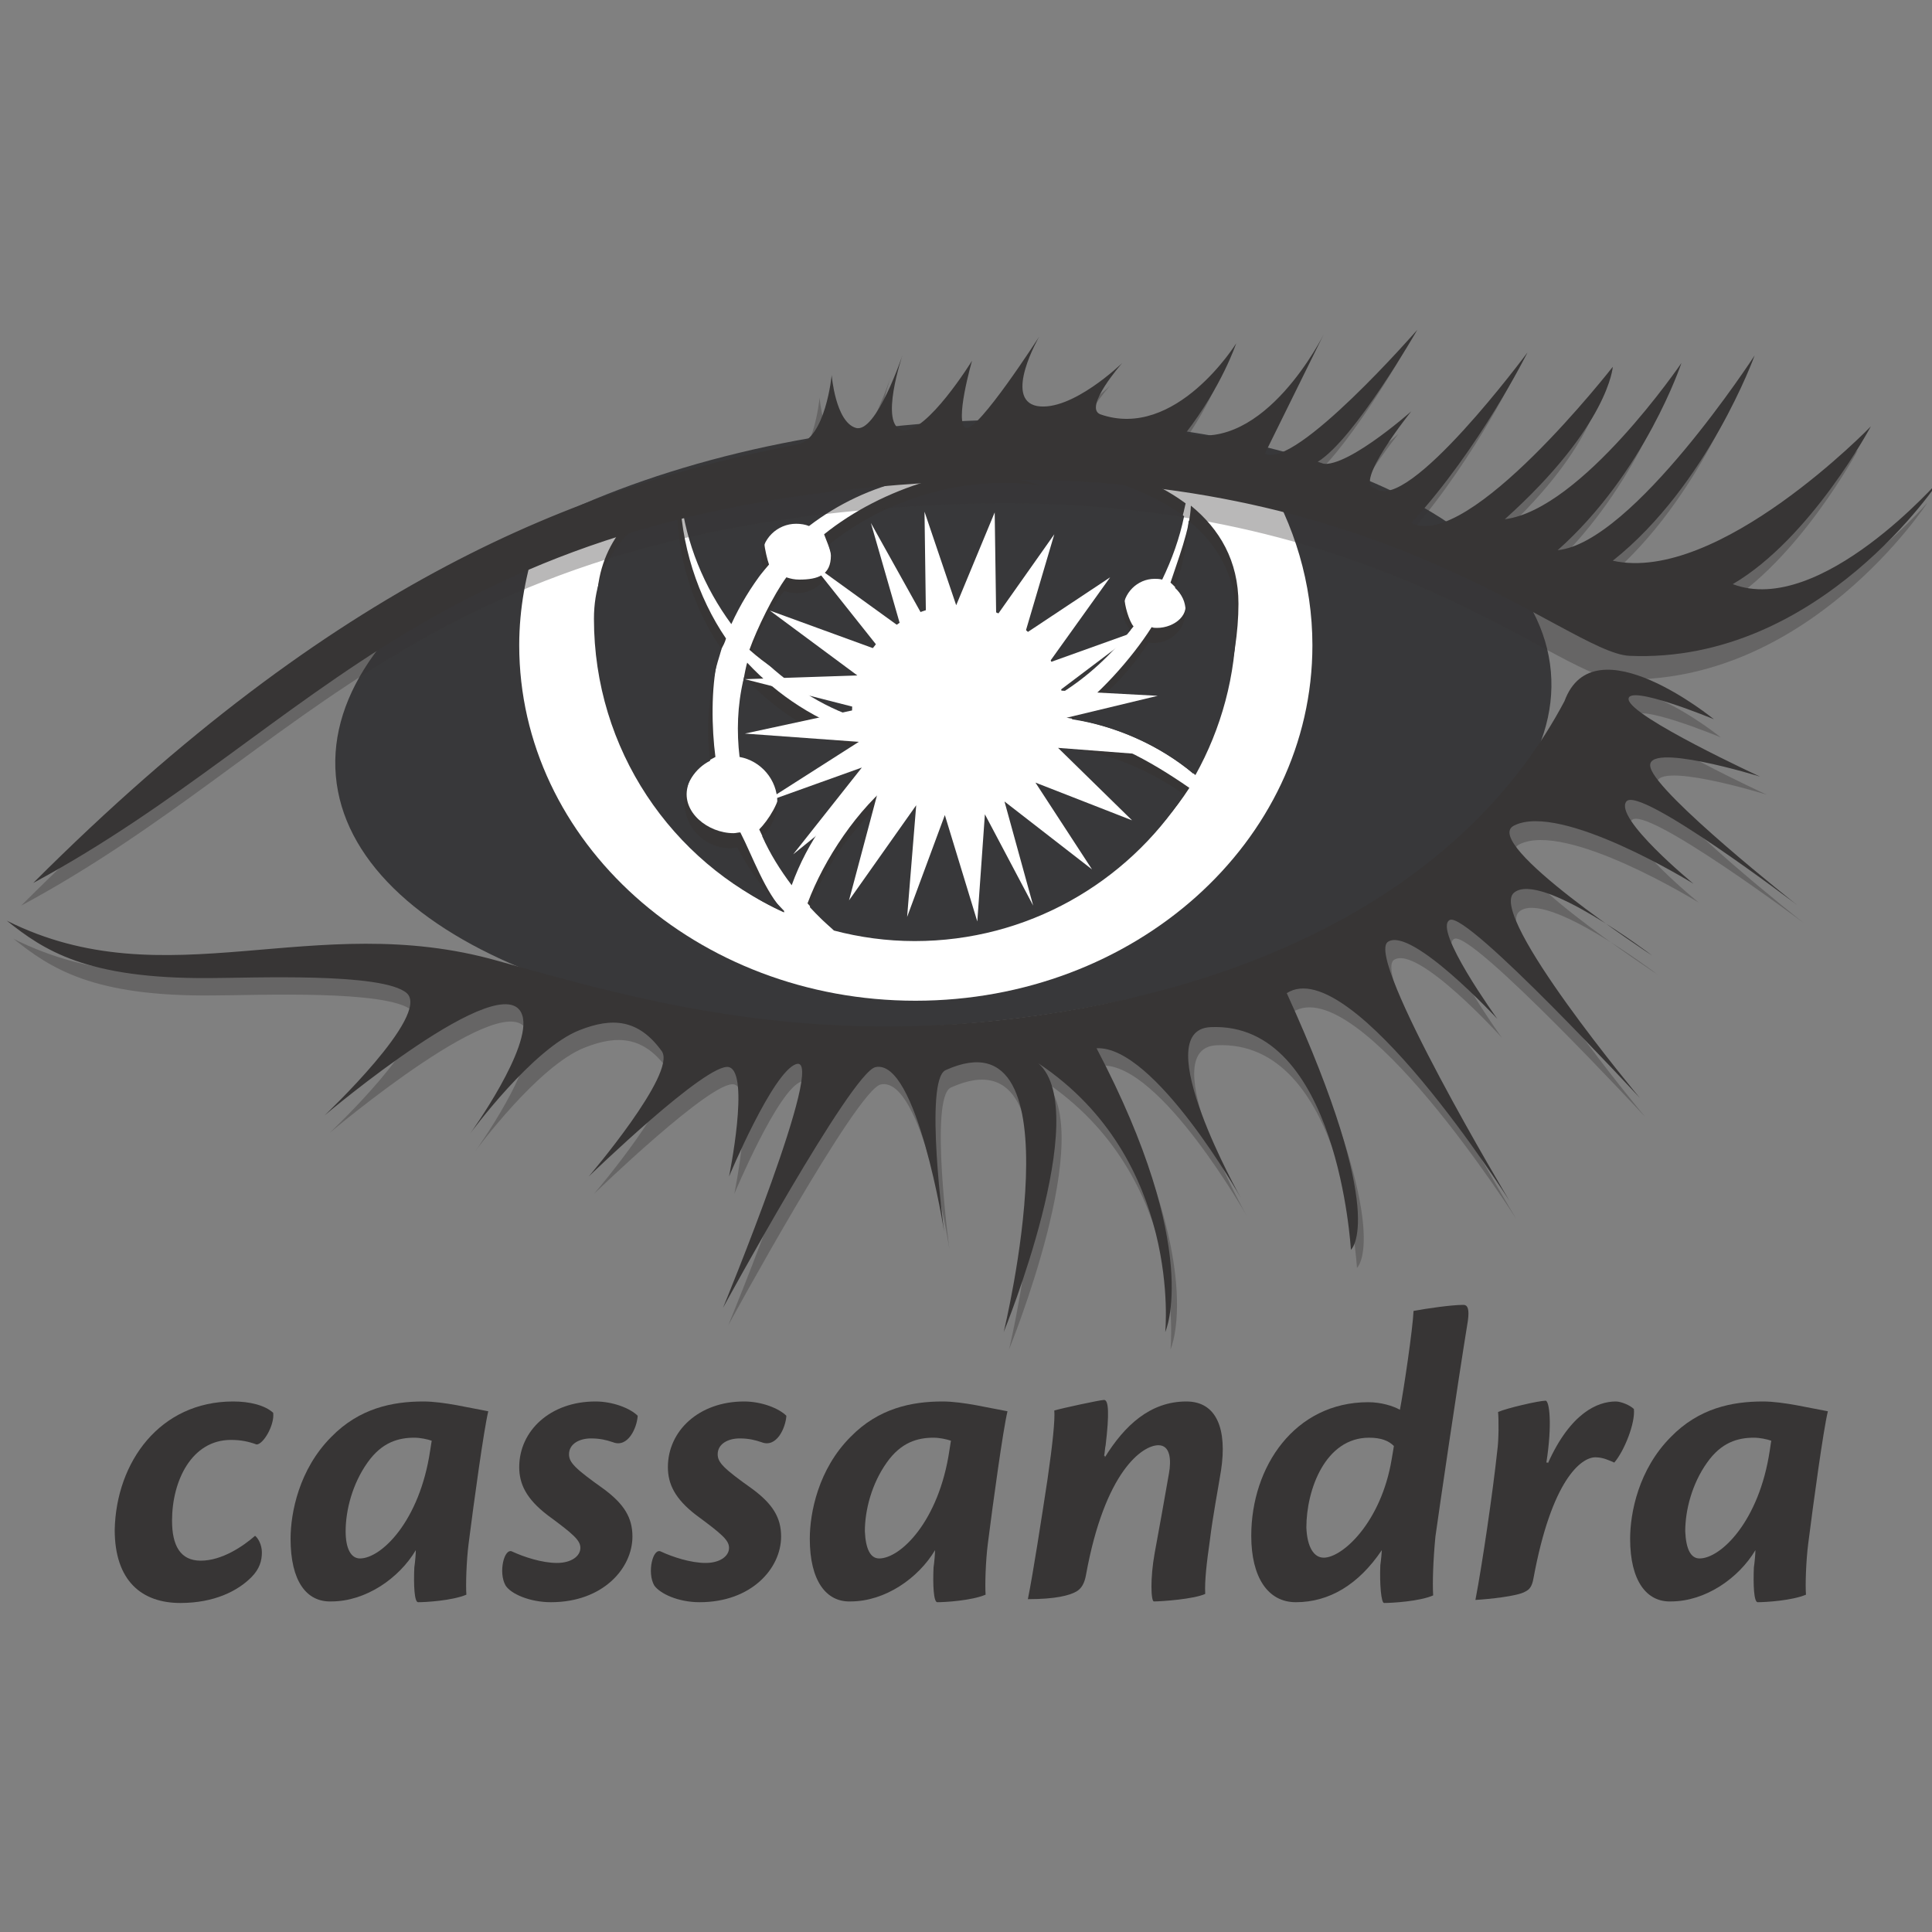 <svg width="40" height="40" viewBox="0 0 40 40" fill="none" xmlns="http://www.w3.org/2000/svg">
<rect x="0" y="0" width="40" height="40" fill="#808080" stroke="none"/>
<g clip-path="url(#clip0_3_2400)">
<path d="M4.828 29.016C5.172 29.016 5.484 29.094 5.656 29.25C5.688 29.5 5.453 29.906 5.312 29.906C5.141 29.844 4.984 29.812 4.781 29.812C3.969 29.812 3.562 30.656 3.562 31.484C3.562 32 3.734 32.312 4.156 32.312C4.594 32.312 5.031 32.016 5.281 31.797C5.344 31.844 5.422 31.984 5.422 32.141C5.422 32.312 5.375 32.484 5.203 32.656C4.922 32.938 4.438 33.188 3.734 33.188C2.938 33.188 2.375 32.734 2.375 31.672C2.406 30.266 3.312 29.016 4.828 29.016Z" fill="#373535"/>
<path d="M7.453 32.266C7.891 32.266 8.688 31.5 8.906 30.031C8.922 29.938 8.922 29.922 8.938 29.828C8.844 29.797 8.703 29.766 8.578 29.766C8.25 29.766 7.906 29.859 7.609 30.281C7.297 30.719 7.156 31.266 7.156 31.703C7.156 32.062 7.266 32.266 7.453 32.266ZM6.016 31.859C6.016 31.328 6.188 30.422 6.859 29.75C7.438 29.156 8.125 29.016 8.766 29.016C9.188 29.016 9.75 29.156 10.109 29.219C10.016 29.609 9.812 31.094 9.703 31.953C9.656 32.312 9.641 32.828 9.656 33.016C9.359 33.141 8.812 33.172 8.656 33.172C8.578 33.172 8.562 32.812 8.578 32.453C8.594 32.344 8.609 32.172 8.609 32.094C8.266 32.672 7.578 33.156 6.859 33.156C6.344 33.172 6.016 32.734 6.016 31.859Z" fill="#373535"/>
<path d="M12.328 29.016C12.688 29.016 13.047 29.156 13.203 29.312C13.188 29.562 13 29.984 12.688 29.859C12.547 29.812 12.422 29.781 12.234 29.781C12 29.781 11.781 29.891 11.781 30.109C11.781 30.281 11.906 30.406 12.5 30.828C12.922 31.141 13.094 31.422 13.094 31.812C13.094 32.469 12.484 33.172 11.406 33.172C10.969 33.172 10.578 33 10.469 32.828C10.312 32.562 10.438 32.031 10.609 32.125C10.844 32.234 11.219 32.359 11.531 32.359C11.828 32.359 12.016 32.219 12.016 32.047C12.016 31.891 11.875 31.766 11.344 31.375C10.891 31.031 10.75 30.719 10.75 30.375C10.75 29.625 11.391 29.016 12.328 29.016Z" fill="#373535"/>
<path d="M15.406 29.016C15.766 29.016 16.125 29.156 16.281 29.312C16.266 29.562 16.078 29.984 15.766 29.859C15.625 29.812 15.5 29.781 15.312 29.781C15.078 29.781 14.859 29.891 14.859 30.109C14.859 30.281 14.984 30.406 15.578 30.828C16 31.141 16.172 31.422 16.172 31.812C16.172 32.469 15.562 33.172 14.484 33.172C14.047 33.172 13.672 33 13.547 32.828C13.391 32.562 13.516 32.031 13.688 32.125C13.922 32.234 14.297 32.359 14.609 32.359C14.906 32.359 15.094 32.219 15.094 32.047C15.094 31.891 14.953 31.766 14.422 31.375C13.969 31.031 13.828 30.719 13.828 30.375C13.828 29.625 14.469 29.016 15.406 29.016Z" fill="#373535"/>
<path d="M18.203 32.266C18.641 32.266 19.438 31.5 19.656 30.031C19.672 29.938 19.672 29.922 19.688 29.828C19.594 29.797 19.453 29.766 19.328 29.766C19 29.766 18.656 29.859 18.359 30.281C18.047 30.719 17.906 31.266 17.906 31.703C17.922 32.062 18.016 32.266 18.203 32.266ZM16.766 31.859C16.766 31.328 16.938 30.422 17.609 29.75C18.188 29.156 18.875 29.016 19.516 29.016C19.938 29.016 20.5 29.156 20.859 29.219C20.766 29.609 20.562 31.094 20.453 31.953C20.406 32.312 20.391 32.828 20.406 33.016C20.109 33.141 19.562 33.172 19.406 33.172C19.328 33.172 19.312 32.812 19.328 32.453C19.344 32.344 19.359 32.172 19.359 32.094C19.016 32.672 18.328 33.156 17.609 33.156C17.109 33.172 16.766 32.734 16.766 31.859Z" fill="#373535"/>
<path d="M22.875 30.172C23.281 29.516 23.812 29.016 24.562 29.016C25.203 29.016 25.406 29.609 25.281 30.438C25.219 30.828 25.109 31.391 25.047 31.906C24.984 32.344 24.938 32.734 24.953 33C24.719 33.109 24.047 33.156 23.891 33.156C23.828 33.156 23.812 32.672 23.906 32.156C23.984 31.734 24.125 30.953 24.203 30.5C24.25 30.234 24.234 29.922 23.984 29.922C23.656 29.922 22.875 30.453 22.484 32.609C22.453 32.781 22.391 32.891 22.281 32.953C22.141 33.031 21.859 33.109 21.281 33.109C21.391 32.562 21.562 31.453 21.688 30.625C21.797 29.875 21.844 29.391 21.828 29.203C21.984 29.156 22.781 28.984 22.859 28.984C22.953 28.984 22.969 29.266 22.891 29.922C22.875 29.984 22.875 30.078 22.859 30.141H22.875V30.172Z" fill="#373535"/>
<path d="M27.406 32.25C27.797 32.25 28.594 31.516 28.812 30.219C28.828 30.141 28.844 30.016 28.859 29.938C28.75 29.828 28.594 29.766 28.344 29.766C27.438 29.766 27.047 30.844 27.047 31.625C27.062 32.031 27.203 32.25 27.406 32.25ZM26.828 33.172C26.25 33.172 25.906 32.656 25.906 31.797C25.906 30.359 26.812 29.031 28.328 29.031C28.594 29.031 28.844 29.109 28.984 29.188C29.062 28.781 29.25 27.516 29.266 27.141C29.516 27.094 30.047 27.016 30.297 27.016C30.391 27.016 30.422 27.109 30.391 27.344C30.172 28.688 29.797 31.25 29.719 31.812C29.672 32.297 29.656 32.766 29.672 33.031C29.391 33.156 28.812 33.188 28.656 33.188C28.594 33.188 28.562 32.781 28.578 32.406C28.594 32.297 28.609 32.125 28.609 32.094C28.125 32.812 27.516 33.172 26.828 33.172Z" fill="#373535"/>
<path d="M32.047 30.297C32.516 29.25 33.078 29.016 33.453 29.016C33.562 29.016 33.75 29.094 33.828 29.172C33.859 29.469 33.625 30.047 33.422 30.281C33.312 30.234 33.188 30.172 33.031 30.172C32.734 30.172 32.125 30.641 31.75 32.672C31.719 32.844 31.672 32.906 31.578 32.953C31.422 33.047 30.828 33.109 30.547 33.125C30.688 32.391 30.906 30.906 31 30.031C31.031 29.812 31.031 29.391 31.016 29.234C31.188 29.156 31.859 29 32 29C32.078 29 32.141 29.484 32.016 30.281H32.047V30.297Z" fill="#373535"/>
<path d="M35.188 32.266C35.625 32.266 36.422 31.5 36.641 30.031C36.656 29.938 36.656 29.922 36.672 29.828C36.578 29.797 36.438 29.766 36.312 29.766C35.984 29.766 35.641 29.859 35.344 30.281C35.031 30.719 34.891 31.266 34.891 31.703C34.906 32.062 35 32.266 35.188 32.266ZM33.75 31.859C33.75 31.328 33.922 30.422 34.594 29.75C35.172 29.156 35.859 29.016 36.5 29.016C36.922 29.016 37.484 29.156 37.844 29.219C37.75 29.609 37.547 31.094 37.438 31.953C37.391 32.312 37.375 32.828 37.391 33.016C37.094 33.141 36.547 33.172 36.391 33.172C36.312 33.172 36.297 32.812 36.312 32.453C36.328 32.344 36.344 32.172 36.344 32.094C36 32.672 35.312 33.156 34.594 33.156C34.094 33.172 33.75 32.734 33.75 31.859Z" fill="#373535"/>
<path d="M32.109 13.906C32.406 17.328 27.016 20.594 20.062 21.188C13.109 21.781 7.25 19.484 6.953 16.062C6.656 12.641 12.047 9.375 19 8.781C25.938 8.187 31.812 10.469 32.109 13.906Z" fill="#38383A"/>
<path d="M19.188 9.172C16.531 9.125 13.438 10.188 11.125 11.172C10.891 11.859 10.75 12.594 10.75 13.359C10.75 17.422 14.422 20.719 18.953 20.719C23.484 20.719 27.172 17.438 27.172 13.359C27.172 12.078 26.797 10.859 26.156 9.813C24.312 9.531 21.766 9.219 19.188 9.172Z" fill="white"/>
<path d="M18.969 9.172C17.5 9.078 14.969 9.844 12.859 10.609C12.531 11.359 12.359 12.188 12.359 13.062C12.359 16.625 15.594 19.516 19 19.516C22.391 19.516 25.391 16.625 25.641 13.062C25.719 11.906 25.328 10.812 24.766 9.875C22.594 9.5 20.281 9.266 18.969 9.172Z" fill="white"/>
<path d="M15.203 12.609C15.391 12.203 15.656 12.016 15.922 11.688C15.891 11.609 15.828 11.344 15.828 11.266C15.828 10.859 16.156 10.547 16.547 10.547C16.641 10.547 16.734 10.562 16.812 10.594C18.016 9.672 19.594 9.281 21.188 9.641C21.328 9.672 21.469 9.719 21.609 9.75C20.047 9.531 18.266 10.094 17.062 11.062C17.094 11.156 17.203 11.391 17.203 11.5C17.203 11.906 16.938 12 16.547 12C16.453 12 16.375 11.984 16.281 11.953C16.016 12.312 15.672 13.016 15.516 13.453C16.188 14.047 16.781 14.266 17.562 14.562C17.562 14.531 17.594 14.484 17.594 14.453C17.594 13.25 18.656 12.266 19.859 12.266C20.938 12.266 21.844 13.047 22.016 14.078C22.562 13.734 23.078 13.469 23.469 12.969C23.375 12.859 23.281 12.531 23.281 12.375C23.281 12.016 23.578 11.719 23.938 11.719C23.984 11.719 24.031 11.719 24.094 11.734C24.297 11.312 24.453 10.875 24.547 10.422C22.656 9.016 19 9.219 19 9.219C19 9.219 16.094 9.062 14.125 10.031C14.266 10.938 14.641 11.844 15.203 12.609Z" fill="#373535"/>
<path d="M24.234 12.062C24.375 12.188 24.438 12.281 24.5 12.391C24.672 12.703 24.328 13 23.953 13C23.922 13 23.875 13 23.844 12.984C23.438 13.625 22.719 14.438 22.078 14.859C23.062 15.016 23.984 15.406 24.703 16.016C25.234 15.062 25.641 13.672 25.641 12.5C25.641 11.609 25.25 10.953 24.656 10.469C24.641 10.953 24.375 11.625 24.234 12.062Z" fill="#373535"/>
<path d="M16.297 18.125C16.625 17.219 17.422 16.531 18.188 15.922C18.078 15.766 17.906 15.391 17.844 15.219C16.922 14.938 16.109 14.406 15.469 13.719C15.469 13.734 15.453 13.766 15.453 13.781C15.328 14.312 15.312 14.859 15.375 15.375C15.812 15.453 16.156 15.844 16.156 16.312C16.156 16.594 15.906 16.984 15.719 17.172C15.906 17.578 16.047 17.797 16.297 18.125Z" fill="#373535"/>
<path d="M16.234 18.875C15.844 18.484 15.578 17.719 15.328 17.234C15.281 17.234 15.234 17.25 15.188 17.25C14.656 17.25 14.109 16.812 14.234 16.297C14.297 16.016 14.5 15.828 14.812 15.672C14.734 15.078 14.719 14.25 14.859 13.641C14.891 13.469 14.984 13.391 15.031 13.219C14.453 12.375 14.078 11.25 14.078 10.141V10.016C13.094 10.516 12.359 11.281 12.359 12.5C12.359 15.203 13.922 17.859 16.234 18.891V18.875Z" fill="#373535"/>
<path d="M21.938 15.141C21.641 15.984 20.828 16.609 19.875 16.609C19.359 16.609 18.891 16.438 18.531 16.141C17.766 16.734 17.062 17.781 16.719 18.703C16.875 18.875 16.984 19.016 17.172 19.172C17.703 19.312 18.453 19.172 19.031 19.172C21.359 19.172 23.438 18.141 24.625 16.312C23.812 15.75 22.875 15.219 21.938 15.141Z" fill="#373535"/>
<path d="M15.141 12.922C15.328 12.516 15.547 12.156 15.812 11.812C15.781 11.734 15.766 11.641 15.766 11.562C15.766 11.156 16.094 10.844 16.484 10.844C16.578 10.844 16.672 10.859 16.75 10.891C17.953 9.969 19.531 9.578 21.125 9.937C21.266 9.969 21.406 10.016 21.547 10.047C19.984 9.828 18.359 10.312 17.156 11.281C17.188 11.375 17.219 11.469 17.219 11.562C17.219 11.969 16.891 12.281 16.5 12.281C16.406 12.281 16.328 12.266 16.234 12.234C15.969 12.594 15.734 13 15.578 13.438C16.156 14.047 16.859 14.547 17.641 14.828V14.719C17.641 13.516 18.625 12.531 19.828 12.531C20.906 12.531 21.812 13.312 21.984 14.344C22.531 14 23 13.562 23.406 13.047C23.312 12.938 23.25 12.797 23.25 12.641C23.25 12.281 23.547 11.984 23.906 11.984C23.953 11.984 24 11.984 24.062 12C24.266 11.578 24.422 11.141 24.516 10.688C22.625 9.281 18.969 9.484 18.969 9.484C18.969 9.484 16.062 9.328 14.094 10.297C14.203 11.25 14.578 12.156 15.141 12.922Z" fill="#38383A"/>
<path d="M24.328 12.172C24.469 12.297 24.547 12.469 24.547 12.656C24.547 13.016 24.25 13.312 23.891 13.312C23.859 13.312 23.812 13.312 23.781 13.297C23.375 13.938 22.828 14.484 22.188 14.891C23.125 15.031 24.016 15.438 24.75 16.047C25.281 15.094 25.594 13.984 25.594 12.812C25.594 11.922 25.203 11.266 24.609 10.781C24.578 11.266 24.484 11.734 24.328 12.172Z" fill="#38383A"/>
<path d="M16.391 18.328C16.719 17.422 17.281 16.625 18.047 16.016C17.938 15.859 17.844 15.703 17.781 15.516C16.859 15.234 16.047 14.703 15.406 14.016C15.406 14.031 15.391 14.062 15.391 14.078C15.266 14.609 15.25 15.156 15.312 15.672C15.75 15.75 16.094 16.141 16.094 16.609C16.094 16.891 15.969 17.141 15.781 17.312C15.938 17.672 16.156 18.016 16.391 18.328Z" fill="#38383A"/>
<path d="M16.234 18.859C15.844 18.469 15.516 18.031 15.266 17.547C15.219 17.547 15.172 17.562 15.125 17.562C14.594 17.562 14.172 17.141 14.172 16.609C14.172 16.234 14.391 15.906 14.703 15.75C14.625 15.156 14.656 14.562 14.797 13.953C14.828 13.781 14.891 13.609 14.938 13.438C14.359 12.594 14.016 11.562 14.016 10.453V10.328C13.031 10.828 12.297 11.594 12.297 12.812C12.297 15.516 13.906 17.844 16.219 18.875C16.234 18.875 16.234 18.875 16.234 18.859Z" fill="#38383A"/>
<path d="M21.875 15.453C21.578 16.297 20.766 16.922 19.812 16.922C19.297 16.922 18.828 16.75 18.469 16.453C17.703 17.047 17.125 17.859 16.766 18.781C16.922 18.953 17.094 19.109 17.266 19.266C17.797 19.406 18.359 19.484 18.938 19.484C21.266 19.484 23.328 18.281 24.516 16.453C23.734 15.891 22.812 15.531 21.875 15.453Z" fill="#38383A"/>
<path d="M21.953 14.891L23.969 14.406L21.938 14.297L23.594 13.047L21.719 13.719L22.984 11.953L21.219 13.125L21.828 11.062L20.625 12.766L20.594 10.609L19.797 12.531L19.141 10.594L19.172 12.875L18.031 10.828L18.656 13L16.797 11.656L18.25 13.484L15.938 12.641L17.75 13.984L15.422 14.062L17.812 14.672L15.422 15.188L17.781 15.359L15.797 16.625L17.844 15.891L16.422 17.688L18.219 16.234L17.578 18.641L18.969 16.672L18.781 18.984L19.562 16.875L20.234 19.078L20.391 16.859L21.391 18.75L20.797 16.594L22.609 18L21.438 16.203L23.438 16.984L21.906 15.484L23.953 15.641L21.953 14.891Z" fill="white"/>
<path d="M0.438 18.75C6.703 12.484 11.703 10.547 16.25 9.672C16.844 9.562 16.969 8.234 16.969 8.234C16.969 8.234 17.047 9.203 17.469 9.328C17.891 9.453 18.438 7.812 18.438 7.812C18.438 7.812 17.938 9.281 18.438 9.375C18.938 9.453 19.875 7.938 19.875 7.938C19.875 7.938 19.5 9.234 19.75 9.328C20 9.406 21.266 7.438 21.266 7.438C21.266 7.438 20.516 8.734 21.219 8.875C21.938 9 22.984 7.984 22.984 7.984C22.984 7.984 22.172 8.906 22.531 9.047C24.094 9.594 25.344 7.578 25.344 7.578C25.344 7.578 25.047 8.469 24.297 9.438C25.938 9.859 27.156 7.391 27.156 7.391L25.938 9.859C26.562 10.172 29.078 7.266 29.078 7.266C29.078 7.266 27.781 9.531 27.016 10C27.438 10.344 28.953 8.984 28.953 8.984C28.953 8.984 27.734 10.5 28.203 10.578C28.875 11.125 31.359 7.766 31.359 7.766C31.359 7.766 30.391 9.75 28.969 11.297C30.156 11.906 33.125 8.078 33.125 8.078C33.125 8.078 33.047 9.297 30.891 11.234C32.484 11.031 34.547 8 34.547 8C34.547 8 33.797 10.266 31.984 11.875C33.547 11.719 36.062 7.844 36.062 7.844C36.062 7.844 35.094 10.531 33.125 12.094C35.312 12.578 38.469 9.312 38.469 9.312C38.469 9.312 37.234 11.625 35.609 12.578C37.422 13.266 39.906 10.406 39.906 10.406C39.906 10.406 37.422 14.234 33.469 14.062C32.172 14 28.25 10.125 19.844 10.438C8.719 10.844 6.375 15.562 0.438 18.75Z" fill="#373535" fill-opacity="0.35"/>
<path d="M0.688 18.281C6.953 12.016 11.953 10.078 16.5 9.203C17.094 9.094 17.219 7.766 17.219 7.766C17.219 7.766 17.297 8.734 17.719 8.859C18.141 8.984 18.688 7.344 18.688 7.344C18.688 7.344 18.188 8.812 18.688 8.906C19.188 8.984 20.125 7.469 20.125 7.469C20.125 7.469 19.75 8.766 20 8.859C20.25 8.938 21.516 6.969 21.516 6.969C21.516 6.969 20.766 8.266 21.469 8.406C22.188 8.531 23.234 7.516 23.234 7.516C23.234 7.516 22.422 8.438 22.781 8.578C24.344 9.125 25.594 7.109 25.594 7.109C25.594 7.109 25.297 8 24.547 8.969C26.188 9.391 27.406 6.922 27.406 6.922L26.188 9.391C26.812 9.734 29.344 6.828 29.344 6.828C29.344 6.828 28.047 9.094 27.281 9.562C27.703 9.859 29.219 8.516 29.219 8.516C29.219 8.516 28 10.031 28.469 10.109C29.141 10.656 31.625 7.297 31.625 7.297C31.625 7.297 30.641 9.281 29.219 10.828C30.406 11.422 33.391 7.594 33.391 7.594C33.391 7.594 33.312 8.812 31.156 10.75C32.75 10.547 34.812 7.516 34.812 7.516C34.812 7.516 34.062 9.781 32.25 11.391C33.812 11.234 36.328 7.359 36.328 7.359C36.328 7.359 35.359 10.047 33.391 11.609C35.578 12.094 38.734 8.828 38.734 8.828C38.734 8.828 37.5 11.141 35.875 12.094C37.688 12.781 40.172 9.922 40.172 9.922C40.172 9.922 37.688 13.75 33.734 13.578C32.438 13.516 28.516 9.641 20.109 9.953C8.984 10.375 6.625 15.078 0.688 18.281Z" fill="#373535"/>
<path d="M0.281 19.438C3.594 21.094 6.625 19.188 10.438 20.266C13.344 21.078 16.875 22.094 21.672 21.391C26.469 20.703 30.562 18.609 32.531 14.891C33.141 13.234 35.625 15.266 35.625 15.266C35.625 15.266 33.812 14.516 33.859 14.859C33.906 15.219 36.578 16.453 36.578 16.453C36.578 16.453 34.156 15.703 34.312 16.266C34.453 16.828 37.344 19.109 37.344 19.109C37.344 19.109 34.047 16.641 33.781 16.984C33.5 17.328 35.172 18.688 35.172 18.688C35.172 18.688 32.422 16.984 31.453 17.484C30.75 17.844 34.312 20.172 34.312 20.172C34.312 20.172 32 18.406 31.453 18.875C30.906 19.344 34.062 23.125 34.062 23.125C34.062 23.125 30.469 19.25 30.109 19.438C29.75 19.625 31.094 21.484 31.094 21.484C31.094 21.484 29.344 19.547 28.859 19.875C28.375 20.219 31.391 25.234 31.391 25.234C31.391 25.234 28.125 20.094 26.766 20.953C28.875 25.594 28.094 26.25 28.094 26.25C28.094 26.25 27.828 21.516 25.188 21.641C23.859 21.703 25.812 25.172 25.812 25.172C25.812 25.172 24.016 22 22.812 22.062C25.016 26.25 24.234 27.938 24.234 27.938C24.234 27.938 24.594 24.359 21.609 22.375C22.75 23.391 20.891 27.938 20.891 27.938C20.891 27.938 22.516 21.234 19.688 22.516C19.234 22.719 19.656 25.859 19.656 25.859C19.656 25.859 19.094 22.266 18.234 22.453C17.734 22.562 15.078 27.438 15.078 27.438C15.078 27.438 17.25 22.172 16.594 22.391C16.109 22.547 15.203 24.719 15.203 24.719C15.203 24.719 15.641 22.578 15.203 22.453C14.766 22.328 12.297 24.719 12.297 24.719C12.297 24.719 14.125 22.578 13.812 22.125C13.328 21.453 12.781 21.422 12.109 21.688C11.141 22.062 9.844 23.828 9.844 23.828C9.844 23.828 11.141 22.031 10.922 21.375C10.562 20.297 6.828 23.453 6.828 23.453C6.828 23.453 9.031 21.375 8.531 20.922C8.031 20.484 5.281 20.609 4.438 20.609C1.922 20.641 1.047 20.047 0.281 19.438Z" fill="#373535" fill-opacity="0.35"/>
<path d="M0.141 19.062C3.453 20.719 6.484 18.812 10.297 19.891C13.203 20.703 16.734 21.719 21.531 21.016C26.328 20.328 30.422 18.234 32.391 14.516C33 12.859 35.484 14.891 35.484 14.891C35.484 14.891 33.672 14.141 33.719 14.484C33.766 14.844 36.438 16.078 36.438 16.078C36.438 16.078 34.016 15.328 34.172 15.891C34.312 16.453 37.203 18.734 37.203 18.734C37.203 18.734 33.938 16.25 33.672 16.594C33.406 16.938 35.062 18.297 35.062 18.297C35.062 18.297 32.312 16.594 31.344 17.094C30.641 17.453 34.203 19.781 34.203 19.781C34.203 19.781 31.891 18.016 31.344 18.484C30.797 18.953 33.953 22.734 33.953 22.734C33.953 22.734 30.375 18.859 30.016 19.047C29.656 19.234 31 21.094 31 21.094C31 21.094 29.219 19.172 28.734 19.5C28.25 19.844 31.25 24.859 31.25 24.859C31.25 24.859 27.984 19.703 26.641 20.562C28.766 25.219 27.969 25.875 27.969 25.875C27.969 25.875 27.703 21.141 25.062 21.266C23.734 21.328 25.688 24.797 25.688 24.797C25.688 24.797 23.906 21.641 22.703 21.703C24.906 25.891 24.125 27.578 24.125 27.578C24.125 27.578 24.484 24 21.5 22.016C22.641 23.031 20.781 27.578 20.781 27.578C20.781 27.578 22.406 20.875 19.578 22.156C19.125 22.359 19.547 25.5 19.547 25.5C19.547 25.5 18.984 21.906 18.125 22.094C17.625 22.203 14.969 27.078 14.969 27.078C14.969 27.078 17.141 21.812 16.484 22.031C16 22.188 15.094 24.359 15.094 24.359C15.094 24.359 15.531 22.219 15.094 22.094C14.656 21.969 12.188 24.359 12.188 24.359C12.188 24.359 14.016 22.219 13.703 21.766C13.219 21.094 12.672 21.062 12 21.328C11.031 21.703 9.734 23.469 9.734 23.469C9.734 23.469 11.031 21.672 10.812 21.016C10.453 19.938 6.719 23.094 6.719 23.094C6.719 23.094 8.922 21.016 8.422 20.562C7.922 20.125 5.172 20.25 4.328 20.25C1.781 20.266 0.906 19.672 0.141 19.062Z" fill="#373535"/>
</g>
<defs>
<clipPath id="clip0_3_2400">
<rect width="40" height="40" fill="white"/>
</clipPath>
</defs>
</svg>
